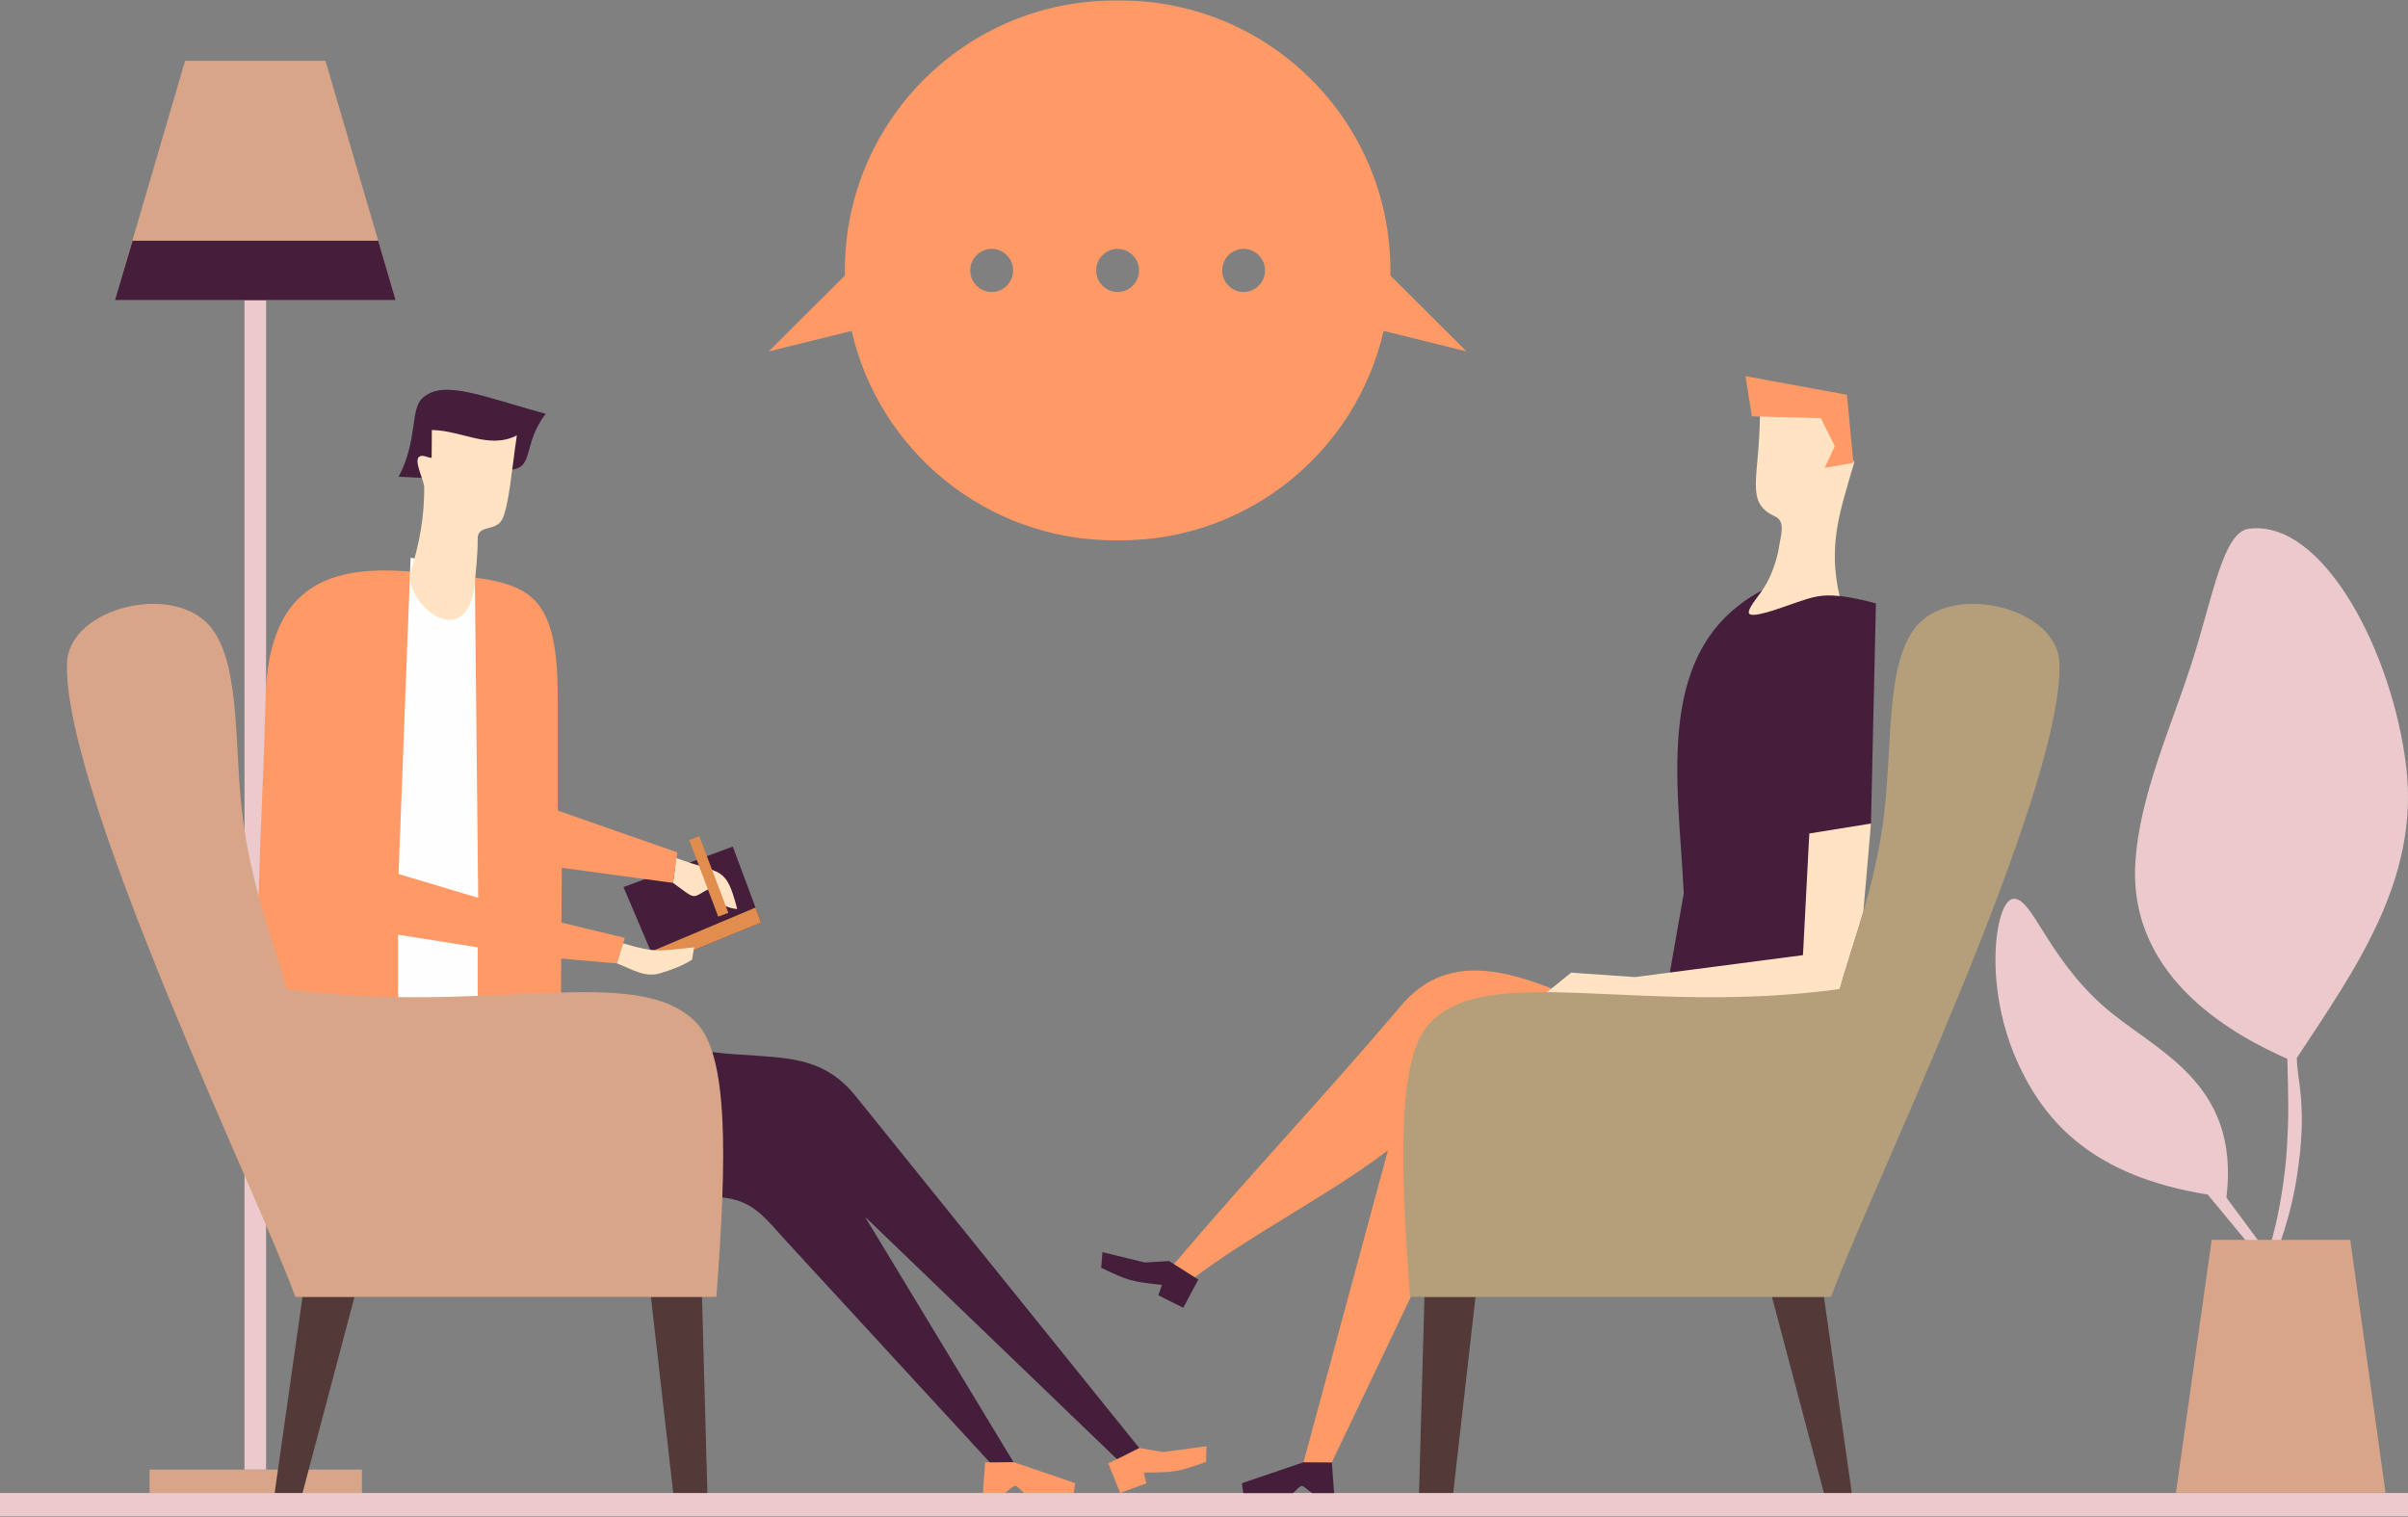 <svg xmlns="http://www.w3.org/2000/svg" width="177.279" height="111.68" viewBox="0 0 4690.52 2954.86" shape-rendering="geometricPrecision" text-rendering="geometricPrecision" image-rendering="optimizeQuality" fill-rule="evenodd" clip-rule="evenodd"><rect x="0" y="0" width="4690.52" height="2954.86" fill="#808080" stroke="none"/><defs><style>.fil7{fill:#fefefe}.fil4{fill:#451e3b}.fil6{fill:#533a38}.fil3{fill:#d8a588}.fil8{fill:#e18d4e}.fil1{fill:#ebc9cd}.fil0{fill:#f96}.fil9{fill:#ffe3c3}.fil2{fill:#d8a588;fill-rule:nonzero}</style></defs><g id="Слой_x0020_1"><g id="_3097912464352"><path class="fil0" d="M2182.61 1.03c-1.86 0-3.72.05-5.59.07-1.86-.02-3.72-.07-5.59-.07-290.37 0-525.76 235.39-525.76 525.76 0 3.31.06 6.59.12 9.88l-148.42 147.85 161.54-39.97c53.46 233.68 262.64 408.01 512.52 408.01 1.87 0 3.73-.04 5.59-.06 1.87.02 3.73.06 5.59.06 249.89 0 459.06-174.33 512.52-408.01l161.55 39.97-148.42-147.85c.06-3.29.12-6.57.12-9.88 0-290.37-235.39-525.76-525.77-525.76zm239.77 483.71c23.09.17 41.74 18.93 41.74 42.05 0 23.13-18.65 41.89-41.74 42.06-23.08-.17-41.74-18.93-41.74-42.06 0-23.12 18.66-41.88 41.74-42.05zm-245.36 0c23.09.17 41.74 18.93 41.74 42.05 0 23.13-18.65 41.89-41.74 42.06-23.08-.17-41.74-18.93-41.74-42.06 0-23.12 18.66-41.88 41.74-42.05zm-245.36 0c23.09.17 41.74 18.93 41.74 42.05 0 23.13-18.65 41.89-41.74 42.06-23.08-.17-41.74-18.93-41.74-42.06 0-23.12 18.66-41.88 41.74-42.05z"/><path class="fil1" d="M4300.39 2326.94c26.64 32.19 53.27 64.38 79.9 96.57 7.56-.43 15.11-.84 22.67-1.27-22.05-29.82-44.1-59.63-66.15-89.46 27.99-229.42-143.42-286.46-242.24-375.23-109.35-98.21-137.13-212.75-174.09-206.61-33.84 5.62-59.75 172.65 13.47 326.86 52.11 109.77 144.17 213.47 366.44 249.14z"/><path class="fil1" d="M4380.86 1029.92c-50.34 6.43-69.08 127.34-110.25 257.16-40.42 127.5-103.67 262.81-111.22 394.67-13.16 229.73 203.17 339.28 296.12 380.87 1.95 84.95 2.99 105.05-.62 169.87-3.23 58.21-15.85 140.65-34.53 198.69 6.45-1.71 12.91-3.41 19.36-5.12 15.63-45.13 26.56-85.38 33.74-130.14 22.96-143.25.18-191.71.55-235.21 112.4-170.84 238.89-346.17 213.15-565.96-25.99-222.05-160.9-483.4-306.3-464.83z"/><path class="fil2" d="M4578.02 2415.23h-269.89l-69.67 492.59h408.35z"/><path class="fil3" d="M291.35 2862.66h413.61v45.63H291.35z"/><path class="fil1" d="M476.23 584.65h42.06v2278.01h-42.06z"/><path class="fil4" d="M1427.39 1649.04l-212.93 78.87 64.84 152.47 203.3-83.25z"/><path class="fil0" d="M802.51 1113.68c-151.73-12.85-280.29 18.83-285.29 247.76-3.84 176.16-16.2 347.81-15.24 526.51 36 24.68 72.01 49.36 108.02 74.03l196.01 15.15c95.55-6.07 191.1-12.13 286.65-18.2.18-30.56.37-61.12.55-91.69l108.64 9.48c5.06-16.59 10.11-33.19 15.17-49.79-41.13-9.93-82.26-19.86-123.39-29.8.21-35.57.43-71.15.64-106.73 72.22 9.82 144.43 19.63 216.65 29.44 2.8-19.81 5.59-39.62 8.39-59.43-77.59-27.15-155.19-54.31-232.78-81.47v-215.71c0-237.38-66.81-231.16-284.02-249.55z"/><path class="fil2" d="M633.96 118.47h-273.4l-136.7 466.18h546.8l-136.7-466.18zm68.36 233.09"/><path fill="#451e3b" fill-rule="nonzero" d="M736.75 468.98H258.21l-34.35 115.67h546.8z"/><path class="fil1" d="M.01 2908.29h4690.53v45.57H.01z"/><path class="fil6" d="M1367.42 2526.2h-99.53l43.45 382.09h66.59zm-676.89 0H589.28l-54.33 382.09h54.33z"/><path class="fil7" d="M924.87 1111.84l-125.05-25.46-23.49 616.1 155.11 46.45z"/><path class="fil8" d="M1471.67 1767.82l-203.72 85.88 11.35 26.68 203.3-83.25z"/><path class="fil9" d="M1352.03 1845.33c-67.85 6.75-72.85 11.71-138.26-7.75-3.97 13.05-7.94 26.09-11.92 39.14 29.77 11.28 53.86 28.04 83.4 19.3 20.48-6.06 42.36-13.65 62.85-26.72 1.77-10.84 2.15-13.14 3.93-23.97zm-34.29-173.79c-2.28 16.1-4.55 32.2-6.82 48.3 8.73 6.33 17.46 12.67 26.19 19 18.02 13.07 20.28 4.51 41.77-6.22 23.23 23.03 25.22 34.3 57.15 38.23-22.34-86.24-30.55-66.4-118.29-99.31z"/><path class="fil0" d="M2350.09 2817.12c-28.04 3.8-56.08 7.59-84.12 11.39-15.6-2.61-31.2-5.23-46.79-7.84-20.15 9.97-40.3 19.95-60.45 29.92 7.79 19.23 15.57 38.47 23.36 57.7 16.95-6.33 33.91-12.66 50.86-18.99-1.62-6.95-3.23-13.89-4.85-20.84 59.87-.48 64.68-.7 121.12-20.67l.87-30.67zm-375.91 31.01l-55.21.45c-1.46 19.9-2.93 39.81-4.39 59.71h43c23.4-17.48 16.81-19.54 36.97 0h97.08c.87-6.44 1.73-12.88 2.59-19.31-40.02-13.62-80.03-27.23-120.04-40.85z"/><path class="fil4" d="M1387.48 2049.4l19.53 283.19c60.9 6.16 83.1 40.01 124.73 85.26l396.16 430.66c15.42-.13 30.85-.25 46.28-.38-96.41-159.3-192.82-318.6-289.22-477.91 162.93 156.91 327.71 315.11 490.64 472.02 15.15-6.76 28.43-14.81 43.58-21.57l-552.69-685.83c-72.66-90.17-159.56-70.6-279.01-85.44zM1062.83 806.05c-126.02-34.68-199.71-67.63-240.1-30.39-24.08 22.21-8.83 82.99-46.34 153.07 15.47.73 30.94 1.47 46.4 2.2-2.87-12.84-5.75-25.67-8.62-38.5 8.87-.12 17.75-.23 26.62-.35 3.64-11.45 7.27-22.89 10.91-34.34 49.47 10.28 98.95 20.55 148.43 30.82l-4.05 26.43c44.78-4.89 21.59-49.16 66.75-108.94z"/><path class="fil7" d="M930.51 1845.32l-155.1-24.54v134.08h155.1z"/><path class="fil9" d="M1006.8 848.1c-54.33 27.75-106.03-9.34-165.62-10.51l-.39 54.49c-3.59.05-14.2-4.29-17.79-4.24-21.28.27-2.01 35.04 3.35 58.97.48 59.85-9.09 112.69-27.7 170.33-2.73 71.62 114.64 152.95 126.44 16.12 1.84-21.87 5.8-55.46 5.34-83.47-.47-28.16 34-14.29 46.99-36.74 13.74-23.75 19.95-103.31 29.38-164.95z"/><path class="fil3" d="M1357.26 1993.08c-114.01-121.43-410.58-12.94-799.2-66.57-9.7-49.23-63.61-176.12-84.05-324.61-19.19-139.43-3.28-299.79-60.94-376.98-69.53-93.07-279.31-42.66-282.57 67.21-7.56 254.68 380.76 1053.25 444.76 1234.07h820.2c21.03-277.47 22.69-468.25-38.2-533.12z"/><path class="fil8" transform="matrix(-.248 .094 .094 .248 1362.15 1628.83)" d="M0 0h79.37v601.93H0z"/><path class="fil0" d="M3226.45 2015.35c-28.88 107.2-57.76 214.41-86.64 321.62l-267.72-70.17-286.62 600.03c-11.91-3.88-34.46-14.56-46.37-18.44l164.54-607.77c-108.04 83.29-273.91 168.34-381.95 251.64-14.71-12.04-20.84-17.05-35.55-29.09 149.92-176.78 293.02-327.3 442.94-504.08 124.24-146.51 302.35-25.01 497.37 56.26z"/><path class="fil4" d="M3440.45 1145.79c71.27 7.63 144.54 9.94 213.64 29.63-3.22 142.93-6.43 285.86-9.65 428.79l-28.09 142.15-.89 192.42-44.04 119.98-346.19-8.28c19.92-113.36 34.59-196.81 54.51-310.18-10.23-219.13-62.26-483.14 160.71-594.51z"/><path class="fil9" d="M3420.82 762.08c48.56 9.96 97.12 19.93 145.68 29.89 15.12 36.32 30.24 72.64 45.37 108.96-27.44 93.66-51.71 159.46-28.63 260.14-35.52-3.8-52.53 1.64-86.92 13.45-23.6 8.11-91.1 34.27-89.86 17.95.96-12.65 21.37-32.13 35.27-57.26 14.13-25.53 21.76-56.73 23.68-70.05 2.85-19.86 13.56-49.5-7.3-58.96-59.63-27.02-31.43-71.83-29.96-194.83-2.44-16.43-4.89-32.86-7.33-49.29z"/><path class="fil0" d="M3400.06 732.74l197.47 36.28 12.73 132.48-55.94 9.85 19.73-42.12-27.26-54.73-134.32-3.54z"/><path class="fil6" d="M2774.64 2526.2h99.53l-43.45 382.09h-66.6zm676.89 0h101.25l54.32 382.09h-54.32z"/><path class="fil4" d="M2147.39 2439.06c27.48 6.73 54.97 13.47 82.45 20.2 15.79-.95 31.58-1.91 47.36-2.86 18.99 12.04 37.97 24.08 56.96 36.13-9.77 18.3-19.55 36.6-29.32 54.91-16.19-8.08-32.38-16.17-48.57-24.25 2.34-6.74 4.68-13.47 7.02-20.21-59.48-6.79-64.25-7.51-118.26-33.33.78-10.19 1.57-20.39 2.36-30.59zm391.71 409.33l55.21.45 4.38 59.7h-42.99c-23.41-17.48-16.81-19.54-36.97 0h-97.09l-2.58-19.31c40.01-13.61 80.03-27.23 120.04-40.84z"/><path class="fil9" d="M3184.92 1903.27l327.06-42.74 12.37-236.99 120.09-19.33-14.89 171.92-45.55 150.38-177.85 55.24-228.71-26.53-164.11-22.56 47.06-37.97z"/><path d="M2784.8 1993.08c114-121.43 410.57-12.94 799.2-66.57 9.7-49.23 63.61-176.12 84.05-324.61 19.19-139.43 3.28-299.79 60.94-376.98 69.53-93.07 279.31-42.66 282.57 67.21 7.56 254.68-380.76 1053.25-444.76 1234.07h-820.2c-21.03-277.47-22.69-468.25 38.2-533.12z" fill="#b59f7a"/></g></g></svg>